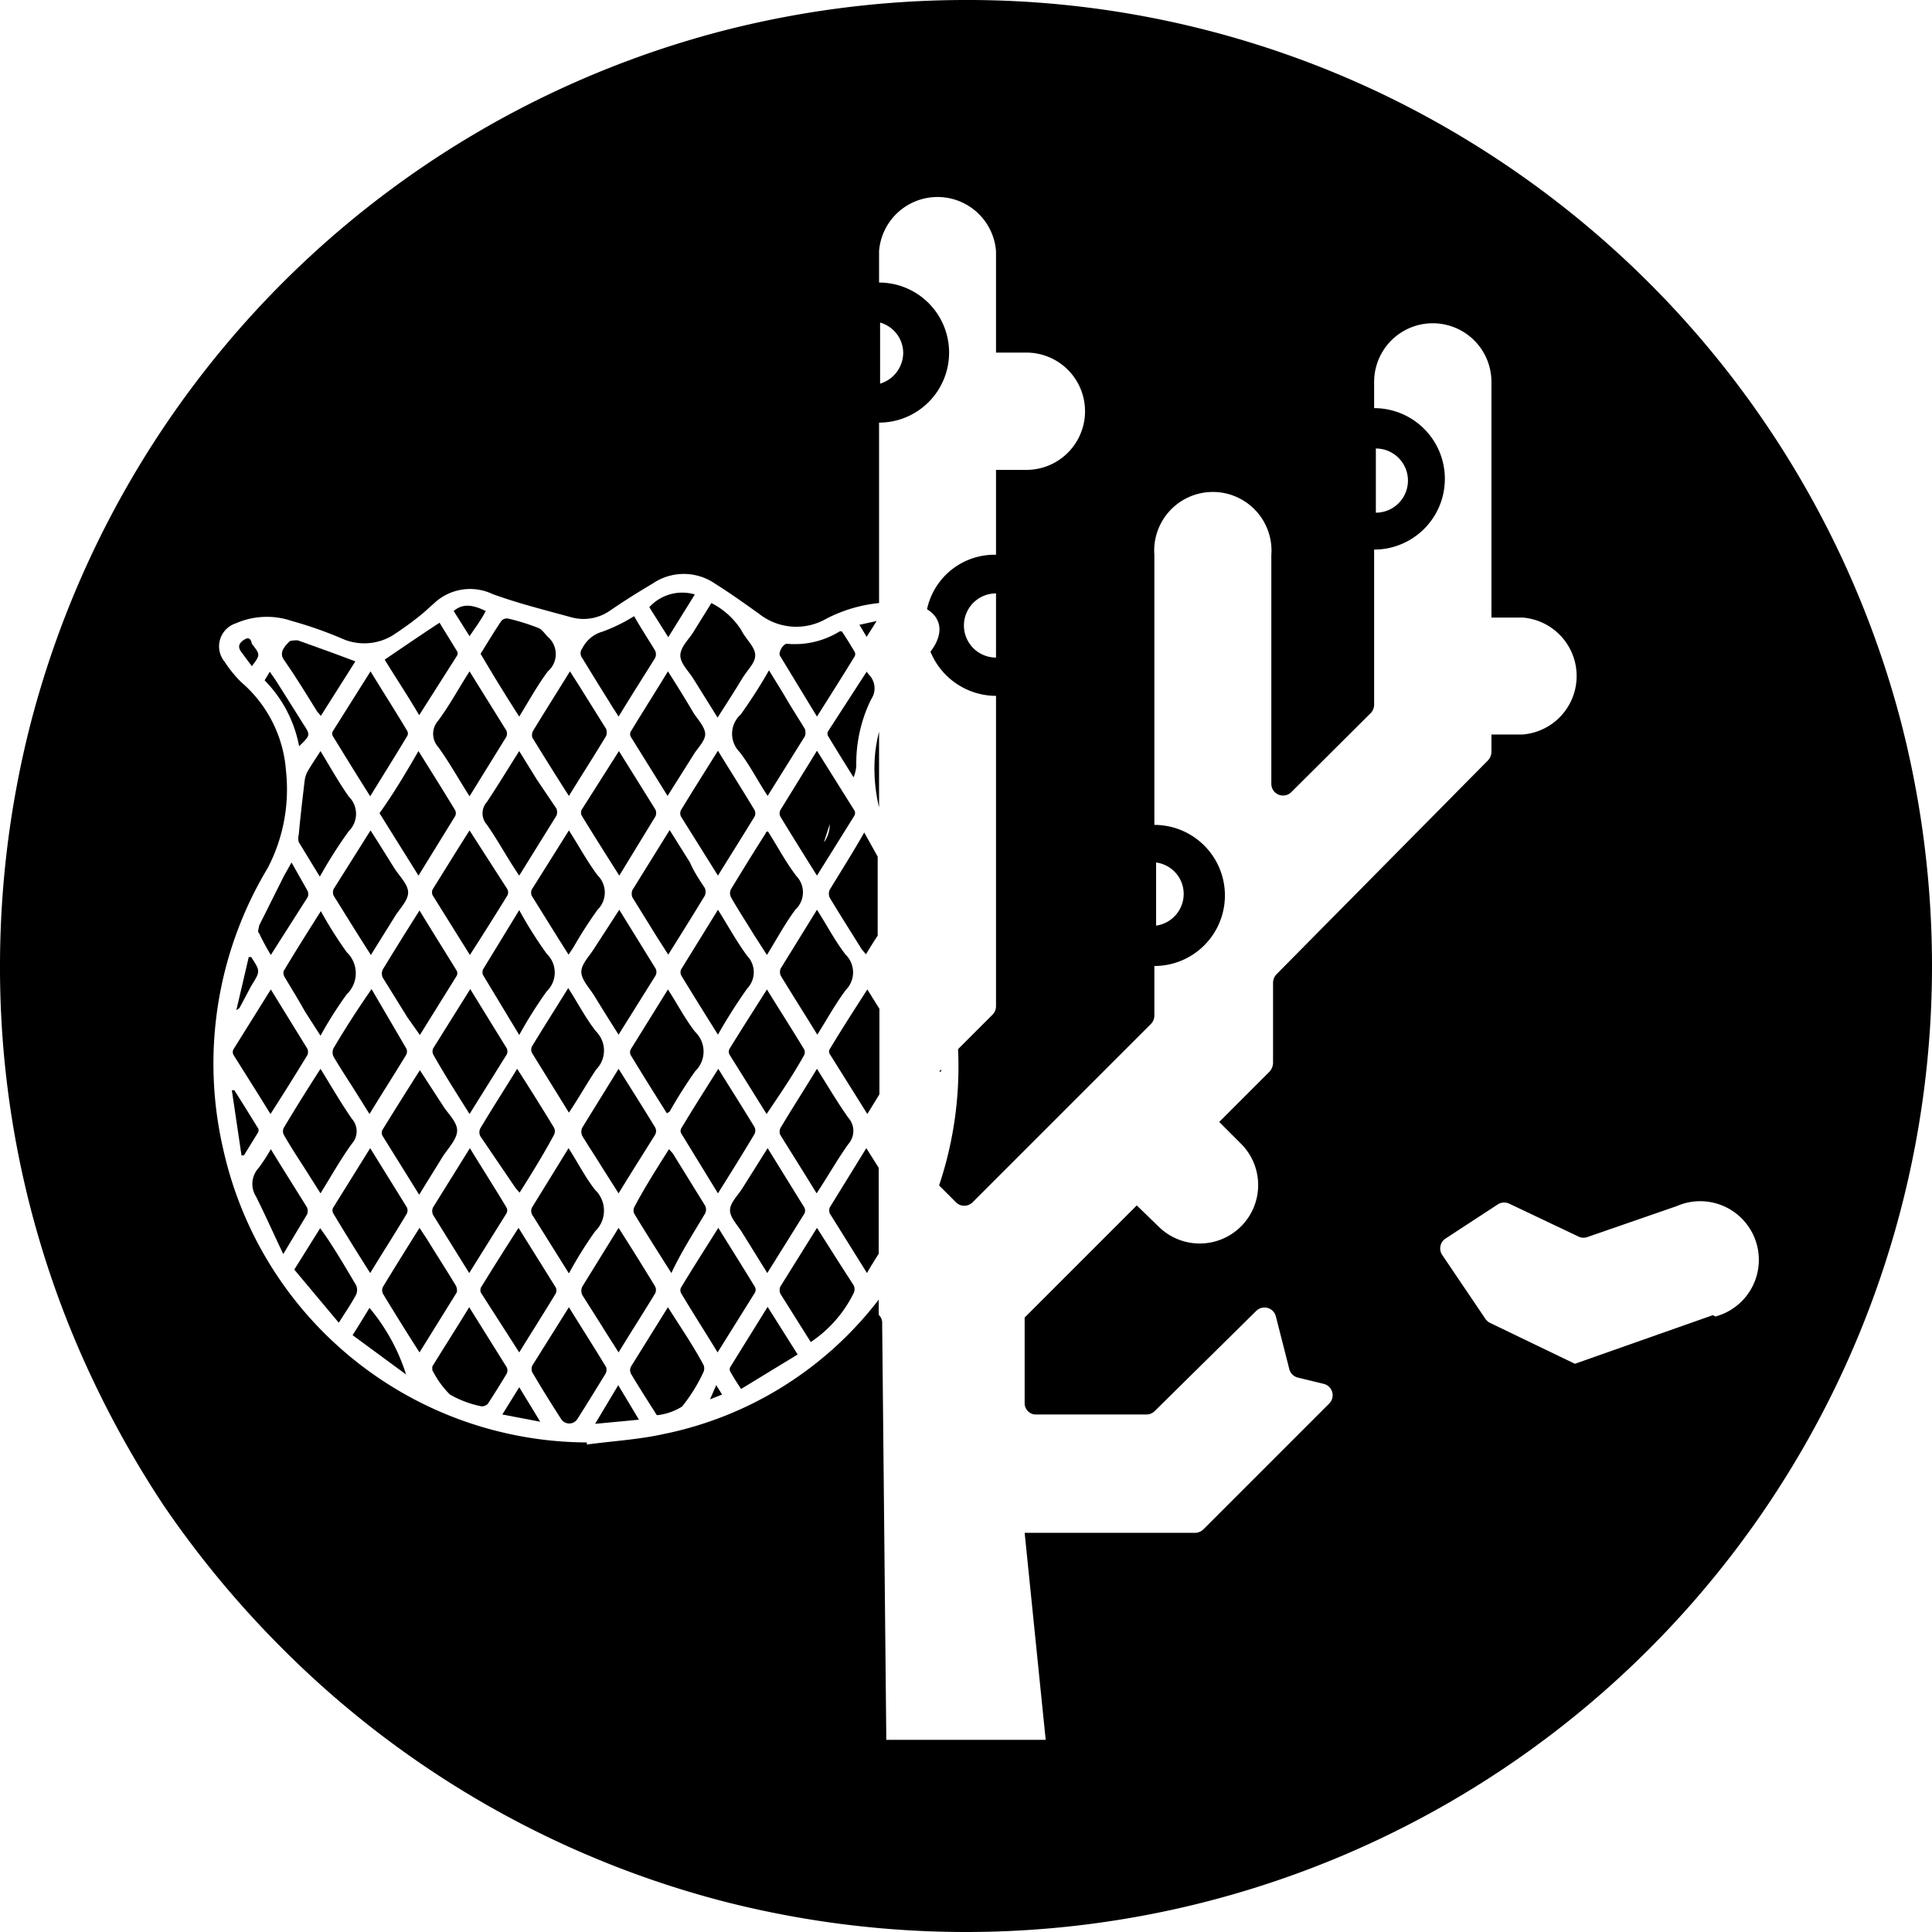 <svg xmlns="http://www.w3.org/2000/svg" viewBox="0 0 56 56"><g id="Postive"><path d="M20,25l-.59-.94-1.08,1.74a.29.29,0,0,0,0,.21l.75,1.21.29.45c.37-.59.72-1.15,1.06-1.71a.29.29,0,0,0,0-.22C20.27,25.5,20.11,25.26,20,25Z"/><path d="M23.09,25.4c-.31-.4-.55-.86-.83-1.3,0,0-.06,0-.07.06-.34.53-.67,1.07-1,1.61a.26.26,0,0,0,0,.24c.21.37.44.72.66,1.08l.38.59c.29-.47.53-.92.83-1.32A.68.68,0,0,0,23.09,25.4Z"/><path d="M20.81,34.59c.37-.59.72-1.15,1.06-1.72a.23.23,0,0,0,0-.2c-.34-.56-.69-1.11-1.05-1.69-.37.59-.73,1.15-1.07,1.72a.15.15,0,0,0,0,.16Z"/><path d="M19.75,28.28c.34.56.69,1.12,1.06,1.71a15.44,15.44,0,0,1,.85-1.34.68.68,0,0,0,0-.94c-.31-.42-.56-.88-.85-1.34l-1.05,1.7A.2.2,0,0,0,19.75,28.28Z"/><path d="M17.23,27.48c-.14.23-.38.46-.38.69s.24.47.38.7.45.73.7,1.12L19,28.28a.22.22,0,0,0,0-.21l-1.05-1.7Z"/><path d="M17.46,33.85l.47.74c.36-.59.71-1.14,1.06-1.7a.22.22,0,0,0,0-.21c-.34-.56-.69-1.11-1.06-1.7l-1.05,1.7a.28.28,0,0,0,0,.25C17.07,33.24,17.27,33.54,17.46,33.85Z"/><path d="M19.41,32.22a13.68,13.68,0,0,1,.74-1.17.79.79,0,0,0,0-1.14c-.29-.37-.51-.8-.79-1.23l-1.08,1.74a.19.19,0,0,0,0,.16c.34.56.69,1.12,1.05,1.69Z"/><path d="M23.31,30.58a.19.19,0,0,0,0-.16c-.35-.58-.71-1.14-1.08-1.74-.38.6-.74,1.16-1.09,1.73a.2.2,0,0,0,0,.15l1.08,1.73C22.62,31.7,23,31.14,23.31,30.58Z"/><path d="M15.55,22.58l-.5-.81c-.33.52-.62,1-.94,1.48a.49.49,0,0,0,0,.65c.33.47.61,1,.94,1.48l1.08-1.74a.29.29,0,0,0,0-.2Z"/><path d="M13.61,19.46c-.32.5-.59,1-.91,1.43a.57.57,0,0,0,0,.76c.32.44.59.93.91,1.43l1.07-1.73a.25.25,0,0,0,0-.17Z"/><path d="M11,23.57l1.13,1.81,1.06-1.72a.19.19,0,0,0,0-.18c-.34-.56-.69-1.12-1.06-1.71C11.77,22.39,11.41,23,11,23.57Z"/><path d="M9.67,25.77a.25.25,0,0,0,0,.19c.35.56.7,1.13,1.08,1.72l.68-1.09c.14-.24.4-.48.4-.72s-.26-.48-.41-.72-.44-.71-.68-1.08Z"/><path d="M20.81,21.76c-.37.59-.73,1.16-1.07,1.72a.21.21,0,0,0,0,.19l1.07,1.71c.37-.6.72-1.15,1.06-1.71a.21.21,0,0,0,0-.19C21.53,22.91,21.17,22.35,20.81,21.76Z"/><path d="M19.36,19.46c-.37.61-.73,1.17-1.08,1.75a.17.17,0,0,0,0,.14l1.07,1.72.75-1.19c.12-.2.34-.4.34-.6s-.21-.42-.34-.62C19.87,20.27,19.63,19.88,19.36,19.46Z"/><path d="M16.86,23.47a.21.21,0,0,0,0,.17c.35.57.71,1.14,1.09,1.74L19,23.66a.25.25,0,0,0,0-.19l-1.06-1.7Z"/><path d="M15.41,25.79a.25.25,0,0,0,0,.17c.35.56.7,1.13,1.07,1.71l.14-.21a12.59,12.59,0,0,1,.7-1.09.7.7,0,0,0,0-1c-.3-.4-.54-.85-.83-1.3Z"/><path d="M9.67,30.38a.28.28,0,0,0,0,.25c.18.31.38.61.57.91l.47.75c.36-.59.72-1.15,1.06-1.71a.2.2,0,0,0,0-.2l-1-1.71C10.36,29.26,10,29.82,9.67,30.38Z"/><path d="M24.05,30.41a.14.14,0,0,0,0,.14l1.09,1.74.35-.57V29.24l-.35-.56C24.76,29.27,24.4,29.83,24.05,30.41Z"/><path d="M24.05,25.79a.28.28,0,0,0,0,.23c.3.5.62,1,.93,1.5l.12.14c.11-.18.22-.36.34-.54V24.83l-.39-.7C24.74,24.68,24.39,25.23,24.05,25.79Z"/><path d="M25.48,23.4V21.21a4.15,4.15,0,0,0-.13.87A4.78,4.78,0,0,0,25.48,23.4Z"/><path d="M17.28,31a.78.78,0,0,0,0-1.1c-.31-.39-.53-.83-.81-1.26-.36.58-.71,1.13-1.05,1.69a.21.21,0,0,0,0,.19l1.07,1.73C16.76,31.85,17,31.42,17.28,31Z"/><path d="M27.28,31l-.06.06s0,0,.06,0Z"/><path d="M7.08,18.54c-.14.09-.2.19-.1.34l.32.43c.25-.33.25-.33,0-.65C7.28,18.56,7.24,18.44,7.08,18.54Z"/><path d="M24.05,35a.25.25,0,0,0,0,.17l1.08,1.73c.11-.2.23-.38.34-.56V33.85l-.36-.57Z"/><path d="M14,28.26,15.05,30a12.61,12.61,0,0,1,.8-1.27.75.75,0,0,0,0-1.08,12,12,0,0,1-.8-1.27L14,28.1A.22.22,0,0,0,14,28.26Z"/><path d="M13.61,32.29l1.08-1.73a.21.21,0,0,0,0-.17l-1.06-1.72-1.07,1.71a.21.21,0,0,0,0,.19C12.88,31.14,13.24,31.7,13.61,32.29Z"/><path d="M14.94,34.43l.12.14c.36-.57.7-1.12,1-1.68a.23.23,0,0,0,0-.2c-.34-.56-.69-1.12-1.07-1.71-.37.6-.73,1.16-1.07,1.73a.26.26,0,0,0,0,.22Z"/><path d="M24.59,33.16a.57.57,0,0,0,0-.76c-.32-.45-.6-.93-.91-1.42-.36.59-.72,1.15-1.06,1.72a.23.23,0,0,0,0,.2c.34.55.69,1.1,1.05,1.69C24,34.09,24.27,33.61,24.59,33.16Z"/><path d="M12.17,30l1.07-1.72a.17.17,0,0,0,0-.14c-.35-.57-.71-1.14-1.08-1.75-.38.6-.73,1.16-1.07,1.72a.29.29,0,0,0,0,.22l.72,1.16Z"/><path d="M9.29,21.77c-.14.22-.27.41-.38.6a.79.79,0,0,0-.08.26c-.06.52-.12,1-.17,1.56a.41.41,0,0,0,0,.22l.61,1a13.64,13.64,0,0,1,.84-1.32.7.7,0,0,0,0-1C9.82,22.68,9.57,22.23,9.29,21.77Z"/><path d="M13.61,24.07c-.37.58-.72,1.15-1.07,1.71a.21.21,0,0,0,0,.17l1.08,1.73c.38-.59.74-1.16,1.09-1.73a.21.21,0,0,0,0-.17Z"/><path d="M24.15,36.33l-.47-.74-1.06,1.7a.26.26,0,0,0,0,.21l.88,1.4a3.64,3.64,0,0,0,1.24-1.41.26.26,0,0,0,0-.24C24.54,36.94,24.34,36.63,24.15,36.33Z"/><path d="M7.84,32.29c.38-.59.73-1.15,1.07-1.71a.23.23,0,0,0,0-.18L7.85,28.68,6.77,30.41a.17.17,0,0,0,0,.17C7.12,31.14,7.47,31.69,7.84,32.29Z"/><path d="M7.28,28.58c.27-.43.27-.43,0-.84l-.07,0c-.12.51-.23,1-.36,1.54l.09-.06Z"/><path d="M55.12,21A28,28,0,0,0,47.8,8.2a28.25,28.25,0,0,0-7.66-5.44A27.87,27.87,0,0,0,28,0a28.32,28.32,0,0,0-7,.88A28,28,0,0,0,.88,21,28.32,28.32,0,0,0,0,28,27.87,27.87,0,0,0,2.76,40.14a29.15,29.15,0,0,0,2,3.52A28.82,28.82,0,0,0,8.2,47.8,28,28,0,0,0,21,55.12,28.32,28.32,0,0,0,28,56,28,28,0,0,0,56,28,28.32,28.32,0,0,0,55.12,21ZM39.88,13h0a.93.93,0,0,1,0,1.86h0ZM33.51,25a.92.92,0,0,1,.8.91.93.93,0,0,1-.8.92Zm-8-15.65a.92.92,0,0,1,.67.88.94.94,0,0,1-.67.89Zm13,31.35-3.63,3.63a.35.35,0,0,1-.24.1H29.7l.61,6H25.69l-.12-12.06a.32.32,0,0,0-.1-.26v-.44a10.49,10.49,0,0,1-6.25,3.9c-.73.16-1.47.2-2.21.3v-.06A10.85,10.85,0,0,1,6.47,33.31a11,11,0,0,1,1.29-8.15,4.93,4.93,0,0,0,.53-2.81A3.74,3.74,0,0,0,7,19.78a3.48,3.48,0,0,1-.49-.6.7.7,0,0,1,.32-1.11A2.24,2.24,0,0,1,8.46,18a11.51,11.51,0,0,1,1.43.5,1.59,1.59,0,0,0,1.47-.07,9.45,9.45,0,0,0,.82-.59c.14-.11.27-.24.41-.36a1.52,1.52,0,0,1,1.69-.26c.74.27,1.51.46,2.27.67a1.34,1.34,0,0,0,1.13-.19q.6-.41,1.23-.78a1.6,1.6,0,0,1,1.82,0c.43.27.85.57,1.27.87a1.74,1.74,0,0,0,1.94.15,4.22,4.22,0,0,1,1.54-.46V12.25a2,2,0,0,0,0-4.06V7.28a1.7,1.7,0,0,1,3.39,0v2.94h.89a1.7,1.7,0,0,1,1.69,1.7h0a1.7,1.7,0,0,1-1.69,1.7h-.89v2.46h0a2,2,0,0,0-2,1.58c.43.26.49.72.1,1.23h0a2.06,2.06,0,0,0,1.9,1.28h0v9a.35.35,0,0,1-.1.24l-1,1a10.84,10.84,0,0,1-.55,3.95l.49.49a.34.34,0,0,0,.48,0l5.17-5.17a.35.35,0,0,0,.1-.24V28a2,2,0,0,0,0-4.09V16.09a1.7,1.7,0,1,1,3.39,0v6.63a.34.34,0,0,0,.58.24l2.31-2.3a.36.36,0,0,0,.09-.24V15.93h0a2,2,0,1,0,0-4.1h0v-.76a1.7,1.7,0,0,1,3.4,0V17.9h.9a1.7,1.7,0,0,1,0,3.39h-.9v.51a.37.37,0,0,1-.1.24L37,28.24a.37.37,0,0,0-.1.24l0,2.34a.4.4,0,0,1-.1.24l-1.46,1.46.63.63a1.69,1.69,0,0,1-2.39,2.4l-.63-.61L30.4,37.49l-.7.7v2.5A.33.33,0,0,0,30,41h3.22a.34.34,0,0,0,.24-.09L36.41,38a.34.34,0,0,1,.57.15l.39,1.53a.34.34,0,0,0,.25.25l.74.18A.34.34,0,0,1,38.52,40.69ZM28.87,19.06h0a.93.93,0,0,1,0-1.86h0ZM49.65,38.12l-4,1.41h0l-2.47-1.19a.37.37,0,0,1-.13-.12l-1.25-1.85a.34.34,0,0,1,.1-.47l1.53-1a.35.35,0,0,1,.34,0l2,.95a.34.34,0,0,0,.26,0l2.57-.89a1.7,1.7,0,1,1,1.12,3.2Z"/><path d="M7.49,32.72c-.23-.37-.46-.75-.7-1.12l-.07,0L7,33.49h.07l.4-.65A.15.15,0,0,0,7.49,32.72Z"/><path d="M8.9,35c-.34-.55-.69-1.1-1.05-1.69a5.07,5.07,0,0,1-.35.54.68.68,0,0,0-.08.83c.27.54.51,1.08.79,1.67L8.9,35.2A.27.27,0,0,0,8.9,35Z"/><path d="M14.08,17.71c-.43-.21-.69-.2-.93,0l.46.73C13.77,18.2,13.93,18,14.08,17.71Z"/><path d="M9.65,21.34c.35.57.7,1.14,1.08,1.74.37-.6.72-1.16,1.07-1.74a.15.15,0,0,0,0-.16c-.34-.57-.7-1.13-1.06-1.72L9.65,21.19A.14.14,0,0,0,9.65,21.34Z"/><path d="M13.25,19a.13.13,0,0,0,0-.12l-.51-.83c-.55.36-1.06.71-1.59,1.07.3.49.64,1,1,1.61Z"/><path d="M10.32,37.25c-.29-.49-.59-1-.89-1.44l-.15-.21-.75,1.2,1.29,1.54c.19-.3.36-.55.5-.81A.34.34,0,0,0,10.32,37.25Z"/><path d="M9.19,20.62l.11.13,1-1.58-.67-.25-1-.36c-.08,0-.23,0-.26.05s-.31.26-.15.5C8.57,19.61,8.88,20.12,9.19,20.62Z"/><path d="M8.8,21,8,19.73l-.18-.26-.15.25a3.68,3.68,0,0,1,1,1.91C9,21.31,9,21.31,8.8,21Z"/><path d="M7.85,27.68,8.92,26a.25.25,0,0,0,0-.17L8.45,25l-.22.39-.72,1.44c0,.07-.06.17,0,.22A7,7,0,0,0,7.85,27.68Z"/><path d="M17.25,41.27l1.27-.12-.6-1Z"/><path d="M19.36,37.89l-1.07,1.72a.23.23,0,0,0,0,.21c.22.37.45.73.68,1.09,0,0,.06.11.08.11a1.71,1.71,0,0,0,.72-.25,4.78,4.78,0,0,0,.62-1,.26.26,0,0,0,0-.21C20.09,39,19.74,38.49,19.36,37.89Z"/><path d="M10.22,38.7l1.55,1.14a5.65,5.65,0,0,0-1.06-1.93C10.55,38.17,10.4,38.42,10.22,38.7Z"/><path d="M21.17,39.62a.14.14,0,0,0,0,.14c.09.16.19.32.31.5l1.64-1-.87-1.38Z"/><path d="M20.58,40.56l0,0,.35-.14-.17-.27Z"/><path d="M8.25,28.32c.19.32.39.64.59,1l.45.7a11.71,11.71,0,0,1,.76-1.2.84.84,0,0,0,0-1.22,12.16,12.16,0,0,1-.75-1.19c-.38.6-.74,1.17-1.08,1.74A.24.24,0,0,0,8.25,28.32Z"/><path d="M13.21,37.26c-.27-.45-.55-.88-.82-1.32l-.23-.35c-.37.59-.72,1.15-1.06,1.71a.23.23,0,0,0,0,.2c.34.56.68,1.11,1.06,1.7l1.08-1.74A.29.29,0,0,0,13.21,37.26Z"/><path d="M14.68,39.62,13.6,37.89c-.36.59-.72,1.15-1.07,1.72,0,0,0,.08,0,.1a2.69,2.69,0,0,0,.51.71,3,3,0,0,0,.9.34.23.23,0,0,0,.2-.07c.19-.29.37-.58.55-.88A.21.21,0,0,0,14.68,39.62Z"/><path d="M17.57,39.63c-.35-.58-.71-1.14-1.08-1.74l-1.06,1.69a.24.24,0,0,0,0,.2c.27.46.55.91.84,1.36a.28.28,0,0,0,.46,0c.28-.44.55-.88.82-1.32A.24.24,0,0,0,17.57,39.63Z"/><path d="M14.56,41l1.1.21-.61-1Z"/><path d="M25.41,18l-.5.11.21.35Z"/><path d="M20.44,35.17a.26.26,0,0,0,0-.22l-.94-1.52-.11-.12c-.36.57-.71,1.12-1,1.67a.22.22,0,0,0,0,.21c.34.56.69,1.11,1.07,1.71C19.74,36.3,20.1,35.74,20.44,35.17Z"/><path d="M17.53,38.57l.4.63c.36-.59.72-1.15,1.06-1.71a.23.23,0,0,0,0-.2c-.34-.56-.69-1.12-1.06-1.7l-1.05,1.7a.28.28,0,0,0,0,.25C17.1,37.89,17.32,38.23,17.53,38.57Z"/><path d="M20.8,39.2l1.08-1.73a.17.17,0,0,0,0-.17c-.34-.56-.7-1.13-1.06-1.71-.37.59-.73,1.15-1.08,1.73a.18.18,0,0,0,0,.16C20.08,38.05,20.44,38.61,20.8,39.2Z"/><path d="M23.32,35.17a.22.22,0,0,0,0-.16l-1.07-1.73-.73,1.16c-.13.21-.36.42-.36.64s.23.44.36.66l.72,1.16Z"/><path d="M17.25,35.69a.83.83,0,0,0,0-1.2c-.29-.37-.5-.79-.77-1.21L15.42,35a.23.23,0,0,0,0,.2l1.07,1.71A11.88,11.88,0,0,1,17.25,35.69Z"/><path d="M15.05,39.2c.37-.6.72-1.15,1.06-1.71a.21.21,0,0,0,0-.17l-1.08-1.73c-.38.59-.74,1.16-1.09,1.73a.19.19,0,0,0,0,.15Z"/><path d="M8.23,32.9c.18.31.37.61.56.9l.5.79c.31-.5.59-1,.91-1.44a.54.54,0,0,0,0-.72c-.32-.46-.6-.95-.91-1.45-.38.59-.73,1.15-1.07,1.72A.23.23,0,0,0,8.23,32.9Z"/><path d="M10.73,36.9c.36-.59.72-1.15,1.06-1.72a.21.21,0,0,0,0-.19l-1.06-1.71L9.66,35a.17.17,0,0,0,0,.17C10,35.74,10.35,36.3,10.73,36.9Z"/><path d="M13.6,36.9l1.08-1.73a.17.17,0,0,0,0-.17c-.34-.57-.7-1.13-1.06-1.72L12.55,35a.26.26,0,0,0,0,.21Z"/><path d="M12.81,33.56c.16-.26.43-.52.44-.78s-.28-.51-.43-.76l-.65-1c-.38.6-.74,1.17-1.09,1.74a.2.2,0,0,0,0,.15l1.07,1.72C12.4,34.22,12.61,33.89,12.81,33.56Z"/><path d="M24.51,27.67c-.31-.4-.54-.85-.83-1.3l-1.05,1.7a.26.26,0,0,0,0,.21c.34.56.69,1.11,1.06,1.71.29-.46.53-.9.83-1.3A.72.72,0,0,0,24.51,27.67Z"/><path d="M24.82,22.19a4.22,4.22,0,0,1,.43-1.92.56.56,0,0,0-.06-.71l-.07-.09L24,21.2a.15.15,0,0,0,0,.13c.24.4.49.8.74,1.2A1,1,0,0,0,24.82,22.19Z"/><path d="M21.44,21.8c.3.39.52.83.81,1.27l1.08-1.73a.33.33,0,0,0,0-.21c-.2-.33-.41-.65-.61-1l-.43-.7a14.93,14.93,0,0,1-.82,1.28A.75.75,0,0,0,21.44,21.8Z"/><path d="M19.72,19c0,.24.26.47.4.71l.68,1.09c.24-.38.47-.73.68-1.08s.41-.49.41-.73-.28-.47-.4-.72a2.21,2.21,0,0,0-.87-.79l-.51.82C20,18.5,19.72,18.74,19.72,19Z"/><path d="M20.14,17.23a1.29,1.29,0,0,0-1.32.37l.55.87Z"/><path d="M24.77,23.5l-1.09-1.74-1.06,1.72a.21.21,0,0,0,0,.19c.34.56.69,1.12,1.06,1.71l1.08-1.73A.16.16,0,0,0,24.77,23.5Zm-.89.92.17-.53A.88.88,0,0,1,23.88,24.42Z"/><path d="M17.66,20.34c.08.14.17.27.27.43.36-.59.71-1.14,1.06-1.7a.26.26,0,0,0,0-.21c-.2-.33-.41-.65-.61-1a4.88,4.88,0,0,1-.92.45.93.93,0,0,0-.58.48.23.23,0,0,0,0,.29C17.15,19.52,17.4,19.93,17.66,20.34Z"/><path d="M23.68,20.77c.38-.6.74-1.17,1.09-1.74a.14.14,0,0,0,0-.14c-.12-.2-.24-.4-.37-.59l-.06,0a2.47,2.47,0,0,1-1.53.36c-.11,0-.26.25-.2.35Z"/><path d="M15.05,20.77c.29-.47.53-.91.83-1.31a.66.66,0,0,0,0-1c-.09-.09-.17-.22-.28-.26a6.28,6.28,0,0,0-.87-.27.21.21,0,0,0-.2.07c-.21.31-.4.63-.6.95C14.29,19.56,14.65,20.15,15.05,20.77Z"/><path d="M15.43,21.38c.34.55.68,1.1,1.06,1.69.37-.6.73-1.16,1.08-1.74a.31.31,0,0,0,0-.2l-.8-1.28-.25-.39c-.37.6-.72,1.15-1.06,1.71A.26.26,0,0,0,15.43,21.38Z"/></g></svg>